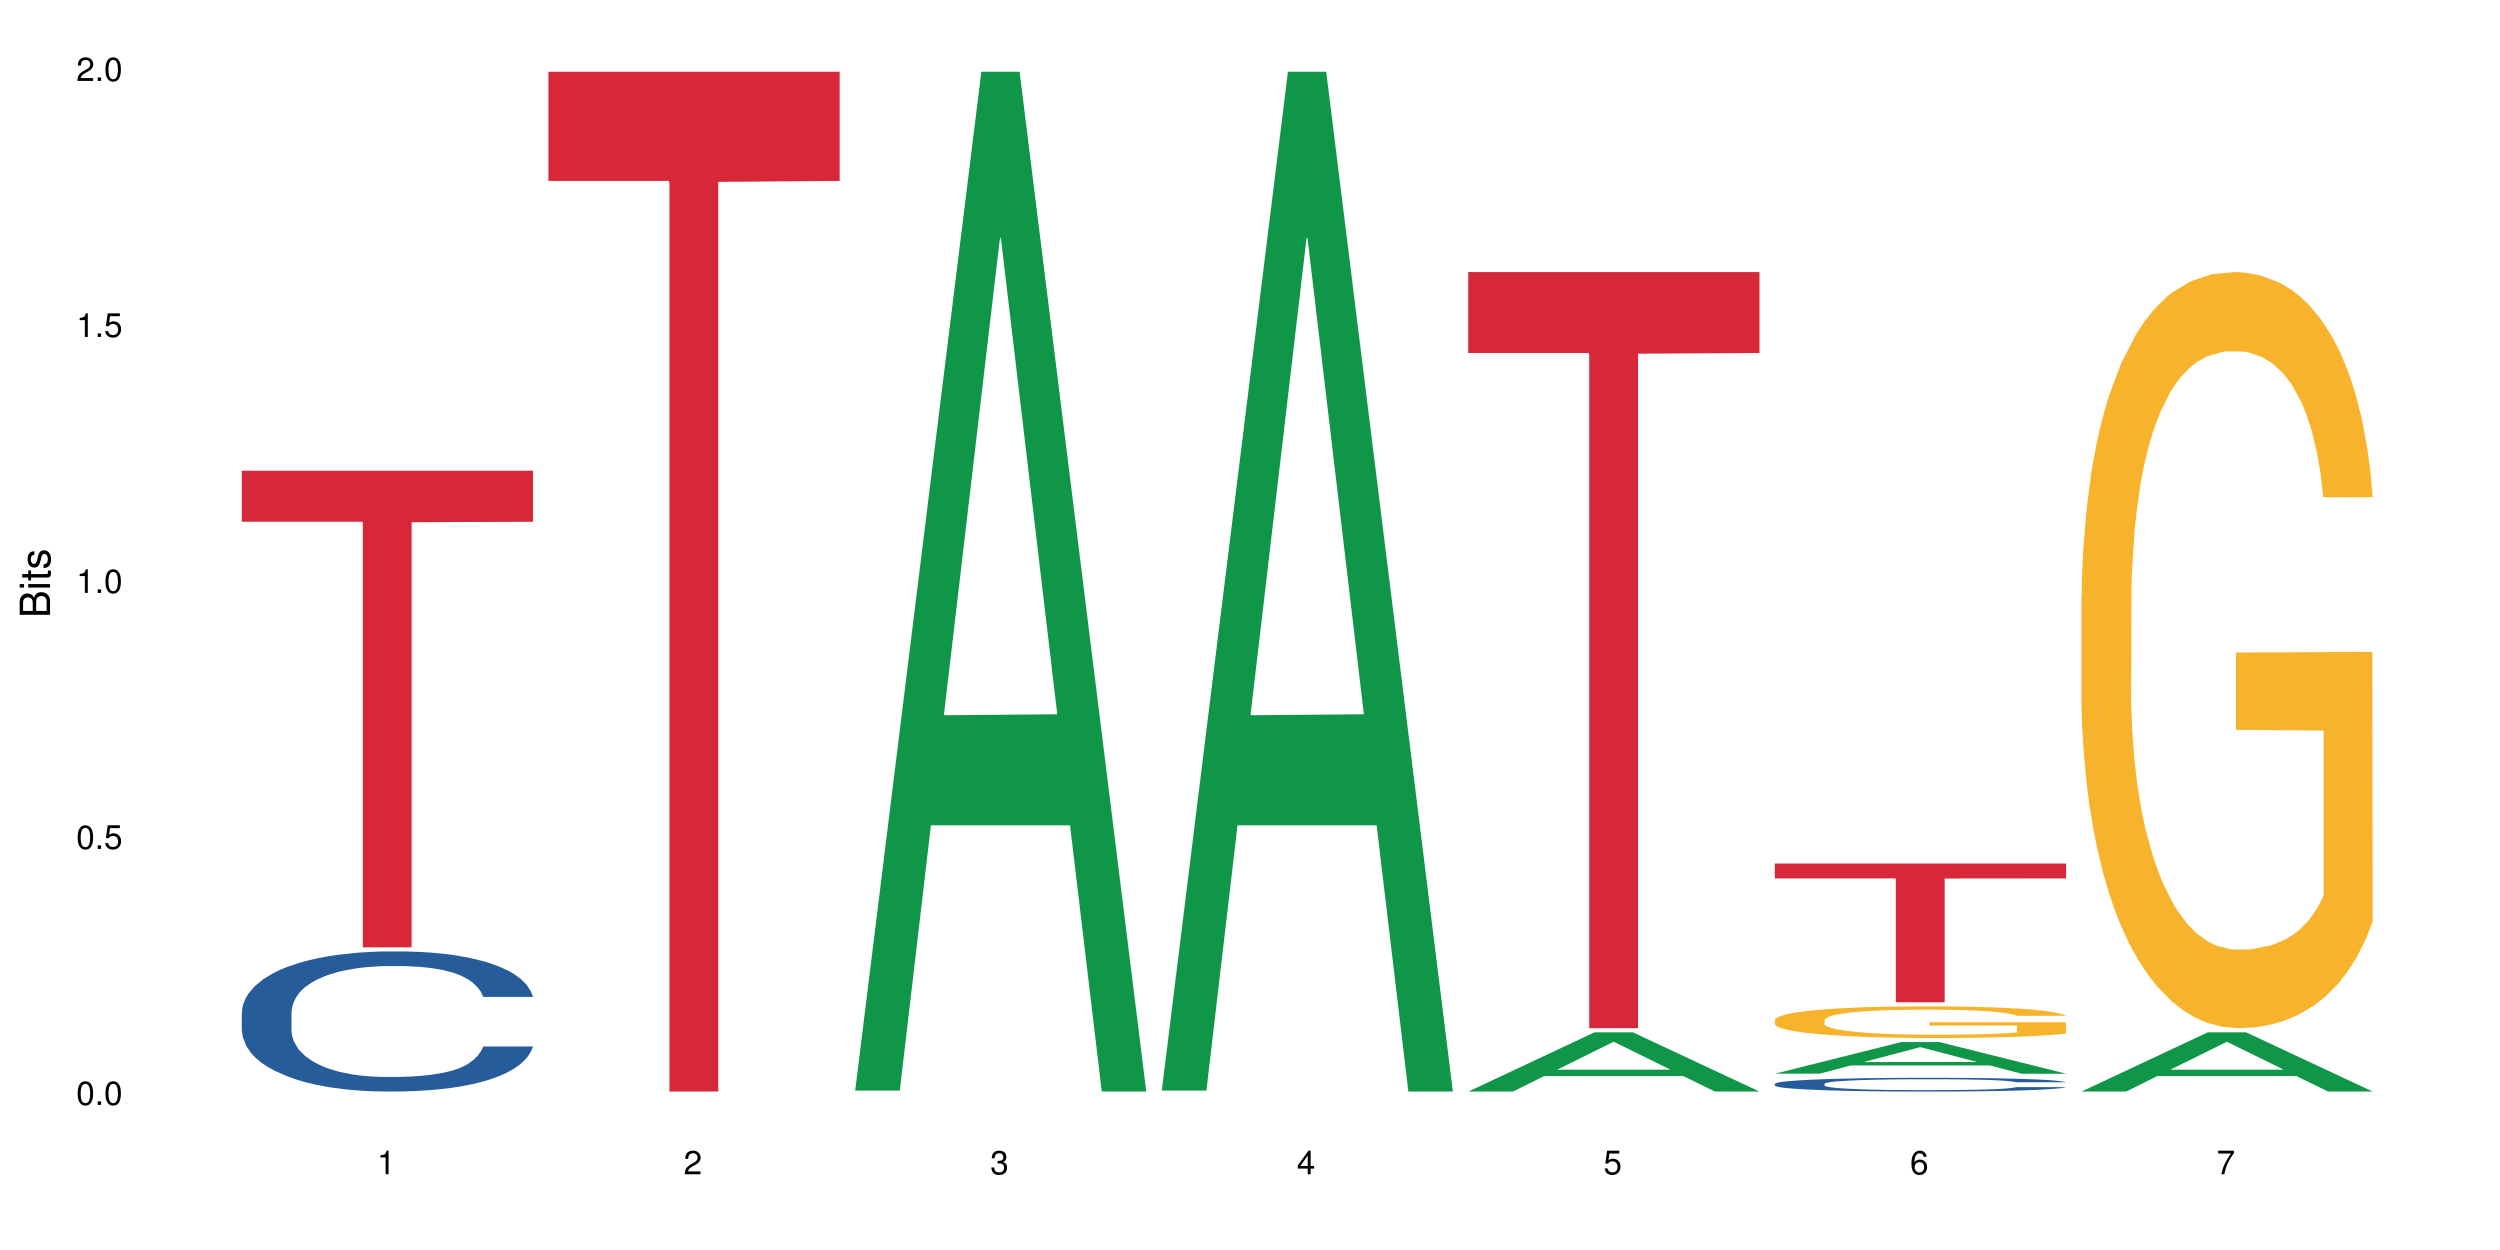 <?xml version="1.0" encoding="UTF-8"?>
<svg xmlns="http://www.w3.org/2000/svg" xmlns:xlink="http://www.w3.org/1999/xlink" width="720pt" height="360pt" viewBox="0 0 720 360" version="1.1">
<defs>
<g>
<symbol overflow="visible" id="glyph0-0">
<path style="stroke:none;" d=""/>
</symbol>
<symbol overflow="visible" id="glyph0-1">
<path style="stroke:none;" d="M 2.641 -6.797 C 2 -6.797 1.422 -6.531 1.078 -6.047 C 0.641 -5.453 0.406 -4.547 0.406 -3.297 C 0.406 -1 1.188 0.219 2.641 0.219 C 4.078 0.219 4.859 -1 4.859 -3.234 C 4.859 -4.562 4.656 -5.438 4.203 -6.047 C 3.844 -6.531 3.281 -6.797 2.641 -6.797 Z M 2.641 -6.047 C 3.547 -6.047 4 -5.125 4 -3.312 C 4 -1.375 3.562 -0.484 2.625 -0.484 C 1.734 -0.484 1.281 -1.422 1.281 -3.281 C 1.281 -5.141 1.734 -6.047 2.641 -6.047 Z M 2.641 -6.047 "/>
</symbol>
<symbol overflow="visible" id="glyph0-2">
<path style="stroke:none;" d="M 1.828 -1 L 0.828 -1 L 0.828 0 L 1.828 0 Z M 1.828 -1 "/>
</symbol>
<symbol overflow="visible" id="glyph0-3">
<path style="stroke:none;" d="M 4.562 -6.797 L 1.062 -6.797 L 0.547 -3.094 L 1.328 -3.094 C 1.719 -3.562 2.047 -3.734 2.578 -3.734 C 3.484 -3.734 4.062 -3.109 4.062 -2.094 C 4.062 -1.125 3.484 -0.531 2.578 -0.531 C 1.828 -0.531 1.375 -0.906 1.188 -1.672 L 0.328 -1.672 C 0.453 -1.109 0.547 -0.844 0.75 -0.594 C 1.125 -0.078 1.828 0.219 2.594 0.219 C 3.969 0.219 4.922 -0.781 4.922 -2.219 C 4.922 -3.562 4.031 -4.484 2.719 -4.484 C 2.25 -4.484 1.859 -4.359 1.469 -4.062 L 1.734 -5.969 L 4.562 -5.969 Z M 4.562 -6.797 "/>
</symbol>
<symbol overflow="visible" id="glyph0-4">
<path style="stroke:none;" d="M 2.484 -4.844 L 2.484 0 L 3.328 0 L 3.328 -6.797 L 2.766 -6.797 C 2.469 -5.75 2.281 -5.609 0.984 -5.453 L 0.984 -4.844 Z M 2.484 -4.844 "/>
</symbol>
<symbol overflow="visible" id="glyph0-5">
<path style="stroke:none;" d="M 4.859 -0.828 L 1.281 -0.828 C 1.359 -1.391 1.672 -1.75 2.5 -2.234 L 3.469 -2.75 C 4.406 -3.266 4.906 -3.969 4.906 -4.812 C 4.906 -5.375 4.672 -5.906 4.266 -6.266 C 3.859 -6.625 3.375 -6.797 2.719 -6.797 C 1.859 -6.797 1.219 -6.5 0.844 -5.922 C 0.609 -5.562 0.5 -5.125 0.484 -4.438 L 1.328 -4.438 C 1.359 -4.906 1.406 -5.188 1.531 -5.406 C 1.75 -5.812 2.188 -6.062 2.703 -6.062 C 3.469 -6.062 4.031 -5.516 4.031 -4.781 C 4.031 -4.25 3.719 -3.797 3.125 -3.438 L 2.234 -2.938 C 0.812 -2.141 0.406 -1.5 0.328 0 L 4.859 0 Z M 4.859 -0.828 "/>
</symbol>
<symbol overflow="visible" id="glyph0-6">
<path style="stroke:none;" d="M 2.125 -3.125 L 2.578 -3.125 C 3.516 -3.125 3.984 -2.703 3.984 -1.891 C 3.984 -1.031 3.469 -0.531 2.578 -0.531 C 1.656 -0.531 1.203 -0.984 1.156 -1.969 L 0.312 -1.969 C 0.344 -1.422 0.438 -1.078 0.609 -0.766 C 0.953 -0.109 1.625 0.219 2.547 0.219 C 3.953 0.219 4.859 -0.609 4.859 -1.906 C 4.859 -2.766 4.516 -3.25 3.703 -3.516 C 4.344 -3.766 4.656 -4.25 4.656 -4.938 C 4.656 -6.109 3.875 -6.797 2.578 -6.797 C 1.203 -6.797 0.484 -6.047 0.453 -4.609 L 1.297 -4.609 C 1.312 -5.016 1.344 -5.25 1.453 -5.453 C 1.641 -5.828 2.062 -6.062 2.594 -6.062 C 3.344 -6.062 3.797 -5.625 3.797 -4.906 C 3.797 -4.422 3.609 -4.141 3.25 -3.984 C 3.016 -3.891 2.719 -3.844 2.125 -3.844 Z M 2.125 -3.125 "/>
</symbol>
<symbol overflow="visible" id="glyph0-7">
<path style="stroke:none;" d="M 3.141 -1.625 L 3.141 0 L 3.984 0 L 3.984 -1.625 L 4.984 -1.625 L 4.984 -2.391 L 3.984 -2.391 L 3.984 -6.797 L 3.359 -6.797 L 0.266 -2.516 L 0.266 -1.625 Z M 3.141 -2.391 L 1 -2.391 L 3.141 -5.359 Z M 3.141 -2.391 "/>
</symbol>
<symbol overflow="visible" id="glyph0-8">
<path style="stroke:none;" d="M 4.781 -5.031 C 4.609 -6.141 3.891 -6.797 2.844 -6.797 C 2.094 -6.797 1.422 -6.438 1.031 -5.828 C 0.609 -5.172 0.406 -4.344 0.406 -3.094 C 0.406 -1.953 0.578 -1.234 0.984 -0.625 C 1.359 -0.078 1.953 0.219 2.703 0.219 C 3.984 0.219 4.922 -0.734 4.922 -2.078 C 4.922 -3.344 4.062 -4.234 2.844 -4.234 C 2.172 -4.234 1.641 -3.969 1.281 -3.469 C 1.281 -5.125 1.828 -6.047 2.797 -6.047 C 3.391 -6.047 3.797 -5.672 3.938 -5.031 Z M 2.734 -3.484 C 3.547 -3.484 4.062 -2.922 4.062 -2 C 4.062 -1.156 3.484 -0.531 2.703 -0.531 C 1.922 -0.531 1.328 -1.188 1.328 -2.047 C 1.328 -2.891 1.906 -3.484 2.734 -3.484 Z M 2.734 -3.484 "/>
</symbol>
<symbol overflow="visible" id="glyph0-9">
<path style="stroke:none;" d="M 4.984 -6.797 L 0.438 -6.797 L 0.438 -5.969 L 4.109 -5.969 C 2.5 -3.656 1.828 -2.234 1.328 0 L 2.219 0 C 2.594 -2.172 3.453 -4.047 4.984 -6.094 Z M 4.984 -6.797 "/>
</symbol>
<symbol overflow="visible" id="glyph1-0">
<path style="stroke:none;" d=""/>
</symbol>
<symbol overflow="visible" id="glyph1-1">
<path style="stroke:none;" d="M 0 -0.953 L 0 -4.891 C 0 -5.719 -0.234 -6.344 -0.734 -6.797 C -1.188 -7.234 -1.812 -7.469 -2.5 -7.469 C -3.547 -7.469 -4.188 -7 -4.625 -5.875 C -4.984 -6.672 -5.641 -7.094 -6.531 -7.094 C -7.156 -7.094 -7.734 -6.859 -8.141 -6.391 C -8.562 -5.938 -8.75 -5.344 -8.75 -4.5 L -8.75 -0.953 Z M -4.984 -2.062 L -7.766 -2.062 L -7.766 -4.219 C -7.766 -4.844 -7.688 -5.203 -7.453 -5.5 C -7.219 -5.812 -6.859 -5.969 -6.375 -5.969 C -5.906 -5.969 -5.531 -5.812 -5.297 -5.5 C -5.062 -5.203 -4.984 -4.844 -4.984 -4.219 Z M -0.984 -2.062 L -4 -2.062 L -4 -4.781 C -4 -5.328 -3.859 -5.688 -3.578 -5.953 C -3.297 -6.219 -2.922 -6.359 -2.484 -6.359 C -2.062 -6.359 -1.688 -6.219 -1.406 -5.953 C -1.109 -5.688 -0.984 -5.328 -0.984 -4.781 Z M -0.984 -2.062 "/>
</symbol>
<symbol overflow="visible" id="glyph1-2">
<path style="stroke:none;" d="M -6.281 -1.797 L -6.281 -0.797 L 0 -0.797 L 0 -1.797 Z M -8.75 -1.797 L -8.75 -0.797 L -7.484 -0.797 L -7.484 -1.797 Z M -8.75 -1.797 "/>
</symbol>
<symbol overflow="visible" id="glyph1-3">
<path style="stroke:none;" d="M -6.281 -3.047 L -6.281 -2.016 L -8.016 -2.016 L -8.016 -1.016 L -6.281 -1.016 L -6.281 -0.172 L -5.469 -0.172 L -5.469 -1.016 L -0.719 -1.016 C -0.078 -1.016 0.281 -1.453 0.281 -2.234 C 0.281 -2.469 0.25 -2.719 0.188 -3.047 L -0.641 -3.047 C -0.609 -2.922 -0.594 -2.766 -0.594 -2.562 C -0.594 -2.141 -0.719 -2.016 -1.156 -2.016 L -5.469 -2.016 L -5.469 -3.047 Z M -6.281 -3.047 "/>
</symbol>
<symbol overflow="visible" id="glyph1-4">
<path style="stroke:none;" d="M -4.531 -5.25 C -5.766 -5.25 -6.469 -4.422 -6.469 -2.969 C -6.469 -1.516 -5.719 -0.562 -4.547 -0.562 C -3.562 -0.562 -3.094 -1.062 -2.734 -2.562 L -2.516 -3.484 C -2.344 -4.188 -2.094 -4.469 -1.625 -4.469 C -1.047 -4.469 -0.641 -3.875 -0.641 -3 C -0.641 -2.453 -0.797 -2 -1.062 -1.75 C -1.25 -1.594 -1.422 -1.531 -1.875 -1.469 L -1.875 -0.406 C -0.422 -0.453 0.281 -1.266 0.281 -2.922 C 0.281 -4.5 -0.5 -5.516 -1.719 -5.516 C -2.656 -5.516 -3.172 -4.984 -3.469 -3.734 L -3.703 -2.766 C -3.891 -1.953 -4.156 -1.609 -4.594 -1.609 C -5.172 -1.609 -5.547 -2.125 -5.547 -2.938 C -5.547 -3.75 -5.203 -4.172 -4.531 -4.203 Z M -4.531 -5.25 "/>
</symbol>
</g>
</defs>
<g id="surface9195">
<rect x="0" y="0" width="720" height="360" style="fill:rgb(100%,100%,100%);fill-opacity:1;stroke:none;"/>
<path style=" stroke:none;fill-rule:nonzero;fill:rgb(14.51%,36.078%,60%);fill-opacity:1;" d="M 69.629 291.574 L 69.73 291.539 L 69.73 290.652 L 70.039 289.25 L 70.754 287.48 L 71.473 286.262 L 73.312 284.086 L 75.871 281.984 L 78.531 280.363 L 80.473 279.402 L 82.211 278.664 L 86.203 277.301 L 88.762 276.598 L 91.523 275.973 L 94.898 275.344 L 97.352 274.977 L 102.879 274.387 L 106.969 274.129 L 110.141 274.016 L 116.996 274.016 L 121.086 274.164 L 124.055 274.348 L 127.328 274.645 L 130.09 274.977 L 134.898 275.789 L 139.195 276.82 L 141.141 277.41 L 144.207 278.555 L 146.562 279.66 L 148.199 280.621 L 150.039 281.984 L 151.676 283.645 L 152.902 285.527 L 153.516 287.113 L 139.195 287.113 L 138.48 285.637 L 137.66 284.492 L 136.125 282.98 L 134.59 281.91 L 132.441 280.84 L 130.5 280.141 L 127.84 279.438 L 125.488 278.996 L 123.031 278.664 L 120.68 278.445 L 116.176 278.223 L 110.961 278.223 L 109.016 278.297 L 105.027 278.59 L 102.879 278.848 L 99.809 279.367 L 97.66 279.844 L 95.102 280.582 L 93.363 281.211 L 91.215 282.168 L 89.68 283.016 L 87.941 284.234 L 86.918 285.156 L 85.996 286.191 L 85.18 287.406 L 84.566 288.699 L 84.156 290.062 L 83.953 291.391 L 83.953 297.109 L 84.156 298.438 L 84.668 299.984 L 85.996 302.234 L 87.941 304.191 L 90.191 305.738 L 92.34 306.848 L 93.566 307.363 L 95.203 307.953 L 97.762 308.691 L 101.445 309.43 L 103.594 309.723 L 106.867 310.02 L 110.242 310.164 L 114.746 310.164 L 118.734 310.02 L 121.395 309.832 L 124.156 309.539 L 127.941 308.91 L 130.293 308.32 L 132.34 307.621 L 133.875 306.918 L 134.898 306.328 L 136.434 305.188 L 137.66 303.934 L 138.582 302.641 L 139.195 301.387 L 153.516 301.387 L 152.902 302.863 L 151.984 304.301 L 151.062 305.371 L 149.629 306.66 L 147.992 307.805 L 145.641 309.098 L 143.695 309.945 L 141.141 310.867 L 138.785 311.566 L 136.227 312.195 L 132.441 312.934 L 129.988 313.301 L 127.328 313.633 L 124.156 313.93 L 120.168 314.188 L 115.871 314.332 L 111.879 314.371 L 107.582 314.297 L 104.414 314.148 L 100.219 313.816 L 95 313.152 L 91.215 312.453 L 88.25 311.75 L 85.691 311.016 L 82.828 310.02 L 79.145 308.395 L 76.895 307.141 L 75.359 306.109 L 73.621 304.668 L 72.391 303.379 L 70.961 301.312 L 69.938 298.695 L 69.629 296.664 Z M 69.629 291.574 "/>
<path style=" stroke:none;fill-rule:nonzero;fill:rgb(83.922%,15.686%,22.353%);fill-opacity:1;" d="M 69.629 135.574 L 153.516 135.574 L 153.516 150.266 L 118.555 150.395 L 118.555 272.836 L 104.488 272.836 L 104.488 150.523 L 104.285 150.266 L 69.629 150.266 Z M 69.629 135.574 "/>
<path style=" stroke:none;fill-rule:nonzero;fill:rgb(83.922%,15.686%,22.353%);fill-opacity:1;" d="M 157.934 20.664 L 241.82 20.664 L 241.82 52.102 L 206.859 52.379 L 206.859 314.371 L 192.793 314.371 L 192.793 52.652 L 192.59 52.102 L 157.934 52.102 Z M 157.934 20.664 "/>
<path style=" stroke:none;fill-rule:nonzero;fill:rgb(6.275%,58.824%,28.235%);fill-opacity:1;" d="M 246.234 314.094 L 246.324 313.82 L 282.625 20.664 L 293.648 20.664 L 330.125 314.371 L 317.309 314.371 L 308.168 237.703 L 268.105 237.703 L 259.141 314.094 L 246.234 314.094 L 271.957 205.988 L 304.492 205.711 L 288.27 68.648 L 288.09 68.375 L 287.91 69.199 L 271.867 205.711 L 271.957 205.988 Z M 246.234 314.094 "/>
<path style=" stroke:none;fill-rule:nonzero;fill:rgb(6.275%,58.824%,28.235%);fill-opacity:1;" d="M 334.539 314.094 L 334.629 313.82 L 370.926 20.664 L 381.949 20.664 L 418.426 314.371 L 405.609 314.371 L 396.469 237.703 L 356.406 237.703 L 347.445 314.094 L 334.539 314.094 L 360.262 205.988 L 392.793 205.711 L 376.574 68.648 L 376.395 68.375 L 376.215 69.199 L 360.172 205.711 L 360.262 205.988 Z M 334.539 314.094 "/>
<path style=" stroke:none;fill-rule:nonzero;fill:rgb(6.275%,58.824%,28.235%);fill-opacity:1;" d="M 422.844 314.355 L 422.934 314.34 L 459.23 297.305 L 470.254 297.305 L 506.73 314.371 L 493.914 314.371 L 484.773 309.914 L 444.711 309.914 L 435.75 314.355 L 422.844 314.355 L 448.566 308.074 L 481.098 308.059 L 464.875 300.094 L 464.695 300.078 L 464.52 300.125 L 448.477 308.059 L 448.566 308.074 Z M 422.844 314.355 "/>
<path style=" stroke:none;fill-rule:nonzero;fill:rgb(83.922%,15.686%,22.353%);fill-opacity:1;" d="M 422.844 78.348 L 506.73 78.348 L 506.73 101.66 L 471.77 101.863 L 471.77 296.125 L 457.703 296.125 L 457.703 102.07 L 457.5 101.66 L 422.844 101.66 Z M 422.844 78.348 "/>
<path style=" stroke:none;fill-rule:nonzero;fill:rgb(6.275%,58.824%,28.235%);fill-opacity:1;" d="M 511.145 309.219 L 511.234 309.211 L 547.531 300.121 L 558.559 300.121 L 595.035 309.227 L 582.219 309.227 L 573.074 306.852 L 533.016 306.852 L 524.051 309.219 L 511.145 309.219 L 536.867 305.867 L 569.402 305.859 L 553.18 301.609 L 553 301.602 L 552.82 301.629 L 536.777 305.859 L 536.867 305.867 Z M 511.145 309.219 "/>
<path style=" stroke:none;fill-rule:nonzero;fill:rgb(14.51%,36.078%,60%);fill-opacity:1;" d="M 511.145 312.133 L 511.246 312.129 L 511.246 312.043 L 511.555 311.902 L 512.27 311.73 L 512.988 311.609 L 514.828 311.398 L 517.387 311.191 L 520.047 311.031 L 521.988 310.938 L 523.73 310.863 L 527.719 310.73 L 530.277 310.66 L 533.039 310.602 L 536.414 310.539 L 538.871 310.5 L 544.395 310.445 L 548.484 310.418 L 551.656 310.406 L 558.512 310.406 L 562.605 310.422 L 565.57 310.441 L 568.844 310.469 L 571.605 310.5 L 576.414 310.582 L 580.711 310.684 L 582.656 310.742 L 585.723 310.852 L 588.078 310.961 L 589.715 311.055 L 591.555 311.191 L 593.191 311.352 L 594.422 311.539 L 595.035 311.695 L 580.711 311.695 L 579.996 311.547 L 579.176 311.438 L 577.641 311.289 L 576.109 311.184 L 573.961 311.078 L 572.016 311.008 L 569.355 310.941 L 567.004 310.898 L 564.547 310.863 L 562.195 310.844 L 557.691 310.82 L 552.477 310.82 L 550.531 310.828 L 546.543 310.855 L 544.395 310.883 L 541.324 310.934 L 539.176 310.98 L 536.617 311.051 L 534.879 311.113 L 532.73 311.207 L 531.195 311.293 L 529.457 311.41 L 528.434 311.5 L 527.516 311.602 L 526.695 311.723 L 526.082 311.848 L 525.672 311.984 L 525.469 312.113 L 525.469 312.676 L 525.672 312.805 L 526.184 312.957 L 527.516 313.18 L 529.457 313.371 L 531.707 313.523 L 533.855 313.633 L 535.086 313.684 L 536.723 313.742 L 539.277 313.812 L 542.961 313.887 L 545.109 313.914 L 548.383 313.941 L 551.762 313.957 L 556.262 313.957 L 560.25 313.941 L 562.91 313.926 L 565.672 313.895 L 569.457 313.836 L 571.812 313.777 L 573.855 313.707 L 575.391 313.641 L 576.414 313.582 L 577.949 313.469 L 579.176 313.344 L 580.098 313.219 L 580.711 313.094 L 595.035 313.094 L 594.422 313.242 L 593.5 313.383 L 592.578 313.488 L 591.145 313.613 L 589.508 313.727 L 587.156 313.852 L 585.211 313.938 L 582.656 314.027 L 580.301 314.094 L 577.746 314.156 L 573.961 314.23 L 571.504 314.266 L 568.844 314.297 L 565.672 314.328 L 561.684 314.352 L 557.387 314.367 L 553.398 314.371 L 549.102 314.363 L 545.93 314.348 L 541.734 314.316 L 536.516 314.25 L 532.73 314.184 L 529.766 314.113 L 527.207 314.043 L 524.344 313.941 L 520.66 313.785 L 518.41 313.66 L 516.875 313.559 L 515.137 313.418 L 513.906 313.293 L 512.477 313.09 L 511.453 312.832 L 511.145 312.633 Z M 511.145 312.133 "/>
<path style=" stroke:none;fill-rule:nonzero;fill:rgb(96.863%,70.196%,16.863%);fill-opacity:1;" d="M 511.145 293.738 L 511.246 293.73 L 511.246 293.562 L 511.656 293.188 L 512.68 292.672 L 514.012 292.25 L 515.441 291.918 L 516.363 291.742 L 517.898 291.492 L 519.227 291.309 L 522.605 290.938 L 526.898 290.586 L 529.254 290.438 L 531.914 290.297 L 535.699 290.137 L 537.438 290.078 L 542.758 289.945 L 548.793 289.863 L 555.441 289.84 L 558.512 289.848 L 562.707 289.879 L 568.434 289.973 L 571.707 290.055 L 574.266 290.137 L 576.926 290.246 L 580.199 290.41 L 583.27 290.609 L 585.723 290.812 L 588.18 291.059 L 590.227 291.328 L 591.965 291.617 L 593.5 291.965 L 594.422 292.258 L 595.035 292.547 L 580.812 292.547 L 579.996 292.258 L 579.074 292.035 L 577.539 291.758 L 576.004 291.559 L 574.473 291.402 L 571.605 291.184 L 569.152 291.051 L 566.082 290.938 L 563.117 290.859 L 559.738 290.812 L 557.691 290.793 L 552.27 290.793 L 547.359 290.852 L 544.496 290.918 L 542.449 290.984 L 539.586 291.109 L 537.848 291.211 L 536.824 291.277 L 533.754 291.535 L 531.707 291.766 L 530.582 291.926 L 529.152 292.176 L 528.129 292.398 L 527.004 292.73 L 526.391 292.98 L 525.57 293.547 L 525.469 295.043 L 525.773 295.359 L 526.391 295.699 L 527.207 296 L 528.434 296.316 L 529.664 296.559 L 531.812 296.883 L 533.652 297.098 L 535.086 297.238 L 537.848 297.465 L 538.973 297.539 L 541.633 297.688 L 544.395 297.805 L 547.77 297.902 L 550.328 297.953 L 554.418 297.996 L 559.637 297.996 L 565.773 297.945 L 569.664 297.879 L 572.324 297.812 L 574.062 297.754 L 576.211 297.664 L 577.746 297.578 L 579.176 297.488 L 580.914 297.348 L 580.914 295.359 L 555.648 295.352 L 555.648 294.418 L 594.93 294.41 L 595.035 297.664 L 592.887 297.887 L 590.227 298.102 L 587.668 298.27 L 585.008 298.41 L 581.223 298.57 L 578.152 298.668 L 573.449 298.785 L 569.152 298.859 L 564.648 298.91 L 560.66 298.934 L 555.953 298.941 L 551.762 298.926 L 547.258 298.875 L 543.68 298.809 L 540.402 298.727 L 537.129 298.617 L 533.039 298.445 L 530.379 298.305 L 527.617 298.129 L 524.855 297.922 L 522.398 297.695 L 520.762 297.52 L 519.125 297.32 L 517.387 297.074 L 515.75 296.789 L 514.523 296.531 L 513.395 296.242 L 512.578 295.965 L 511.758 295.594 L 511.352 295.293 L 511.145 295.035 Z M 511.145 293.738 "/>
<path style=" stroke:none;fill-rule:nonzero;fill:rgb(83.922%,15.686%,22.353%);fill-opacity:1;" d="M 511.145 248.699 L 595.035 248.699 L 595.035 252.977 L 560.07 253.012 L 560.07 288.66 L 546.004 288.66 L 546.004 253.051 L 545.801 252.977 L 511.145 252.977 Z M 511.145 248.699 "/>
<path style=" stroke:none;fill-rule:nonzero;fill:rgb(6.275%,58.824%,28.235%);fill-opacity:1;" d="M 599.449 314.355 L 599.539 314.34 L 635.836 297.305 L 646.859 297.305 L 683.336 314.371 L 670.52 314.371 L 661.379 309.914 L 621.316 309.914 L 612.355 314.355 L 599.449 314.355 L 625.172 308.074 L 657.703 308.059 L 641.484 300.094 L 641.305 300.078 L 641.125 300.125 L 625.082 308.059 L 625.172 308.074 Z M 599.449 314.355 "/>
<path style=" stroke:none;fill-rule:nonzero;fill:rgb(96.863%,70.196%,16.863%);fill-opacity:1;" d="M 599.449 171.625 L 599.551 171.426 L 599.551 167.449 L 599.961 158.5 L 600.984 146.168 L 602.312 136.023 L 603.746 128.07 L 604.668 123.895 L 606.199 117.926 L 607.531 113.551 L 610.906 104.602 L 615.203 96.25 L 617.555 92.668 L 620.215 89.289 L 624 85.508 L 625.742 84.117 L 631.059 80.934 L 637.098 78.945 L 643.746 78.348 L 646.816 78.547 L 651.008 79.344 L 656.738 81.531 L 660.012 83.52 L 662.57 85.508 L 665.23 88.094 L 668.504 92.07 L 671.57 96.844 L 674.027 101.617 L 676.484 107.586 L 678.527 113.949 L 680.27 120.91 L 681.801 129.262 L 682.723 136.223 L 683.336 143.184 L 669.117 143.184 L 668.297 136.223 L 667.379 130.855 L 665.844 124.289 L 664.309 119.52 L 662.773 115.738 L 659.91 110.566 L 657.453 107.387 L 654.387 104.602 L 651.418 102.812 L 648.043 101.617 L 645.996 101.219 L 640.574 101.219 L 635.664 102.613 L 632.801 104.203 L 630.754 105.797 L 627.891 108.777 L 626.148 111.164 L 625.125 112.754 L 622.059 118.922 L 620.012 124.488 L 618.887 128.27 L 617.453 134.234 L 616.43 139.605 L 615.305 147.559 L 614.691 153.527 L 613.875 167.051 L 613.77 202.848 L 614.078 210.406 L 614.691 218.562 L 615.512 225.719 L 616.738 233.277 L 617.965 239.047 L 620.113 246.801 L 621.957 251.973 L 623.387 255.355 L 626.148 260.723 L 627.273 262.512 L 629.934 266.094 L 632.695 268.879 L 636.074 271.266 L 638.629 272.457 L 642.723 273.453 L 647.941 273.453 L 654.078 272.258 L 657.965 270.668 L 660.625 269.078 L 662.363 267.684 L 664.512 265.496 L 666.047 263.508 L 667.48 261.32 L 669.219 257.938 L 669.219 210.406 L 643.949 210.207 L 643.949 187.934 L 683.234 187.734 L 683.336 265.496 L 681.188 270.867 L 678.527 276.039 L 675.973 280.016 L 673.312 283.395 L 669.527 287.176 L 666.457 289.562 L 661.75 292.344 L 657.453 294.137 L 652.953 295.328 L 648.965 295.926 L 644.258 296.125 L 640.062 295.727 L 635.562 294.535 L 631.98 292.941 L 628.707 290.953 L 625.434 288.367 L 621.34 284.191 L 618.684 280.812 L 615.918 276.633 L 613.156 271.66 L 610.703 266.293 L 609.066 262.117 L 607.43 257.344 L 605.688 251.375 L 604.051 244.613 L 602.824 238.449 L 601.699 231.488 L 600.883 224.926 L 600.062 215.977 L 599.652 208.816 L 599.449 202.648 Z M 599.449 171.625 "/>
<g style="fill:rgb(0%,0%,0%);fill-opacity:1;">
  <use xlink:href="#glyph0-1" x="21.957" y="318.198"/>
  <use xlink:href="#glyph0-2" x="27.291" y="318.198"/>
  <use xlink:href="#glyph0-1" x="29.958" y="318.198"/>
</g>
<g style="fill:rgb(0%,0%,0%);fill-opacity:1;">
  <use xlink:href="#glyph0-1" x="21.957" y="244.476"/>
  <use xlink:href="#glyph0-2" x="27.291" y="244.476"/>
  <use xlink:href="#glyph0-3" x="29.958" y="244.476"/>
</g>
<g style="fill:rgb(0%,0%,0%);fill-opacity:1;">
  <use xlink:href="#glyph0-4" x="21.957" y="170.753"/>
  <use xlink:href="#glyph0-2" x="27.291" y="170.753"/>
  <use xlink:href="#glyph0-1" x="29.958" y="170.753"/>
</g>
<g style="fill:rgb(0%,0%,0%);fill-opacity:1;">
  <use xlink:href="#glyph0-4" x="21.957" y="97.034"/>
  <use xlink:href="#glyph0-2" x="27.291" y="97.034"/>
  <use xlink:href="#glyph0-3" x="29.958" y="97.034"/>
</g>
<g style="fill:rgb(0%,0%,0%);fill-opacity:1;">
  <use xlink:href="#glyph0-5" x="21.957" y="23.312"/>
  <use xlink:href="#glyph0-2" x="27.291" y="23.312"/>
  <use xlink:href="#glyph0-1" x="29.958" y="23.312"/>
</g>
<g style="fill:rgb(0%,0%,0%);fill-opacity:1;">
  <use xlink:href="#glyph0-4" x="108.574" y="338.19"/>
</g>
<g style="fill:rgb(0%,0%,0%);fill-opacity:1;">
  <use xlink:href="#glyph0-5" x="196.875" y="338.19"/>
</g>
<g style="fill:rgb(0%,0%,0%);fill-opacity:1;">
  <use xlink:href="#glyph0-6" x="285.18" y="338.19"/>
</g>
<g style="fill:rgb(0%,0%,0%);fill-opacity:1;">
  <use xlink:href="#glyph0-7" x="373.484" y="338.19"/>
</g>
<g style="fill:rgb(0%,0%,0%);fill-opacity:1;">
  <use xlink:href="#glyph0-3" x="461.785" y="338.19"/>
</g>
<g style="fill:rgb(0%,0%,0%);fill-opacity:1;">
  <use xlink:href="#glyph0-8" x="550.09" y="338.19"/>
</g>
<g style="fill:rgb(0%,0%,0%);fill-opacity:1;">
  <use xlink:href="#glyph0-9" x="638.395" y="338.19"/>
</g>
<g style="fill:rgb(0%,0%,0%);fill-opacity:1;">
  <use xlink:href="#glyph1-1" x="14.412" y="178.016"/>
  <use xlink:href="#glyph1-2" x="14.412" y="170.012"/>
  <use xlink:href="#glyph1-3" x="14.412" y="167.348"/>
  <use xlink:href="#glyph1-4" x="14.412" y="164.012"/>
</g>
</g>
</svg>
